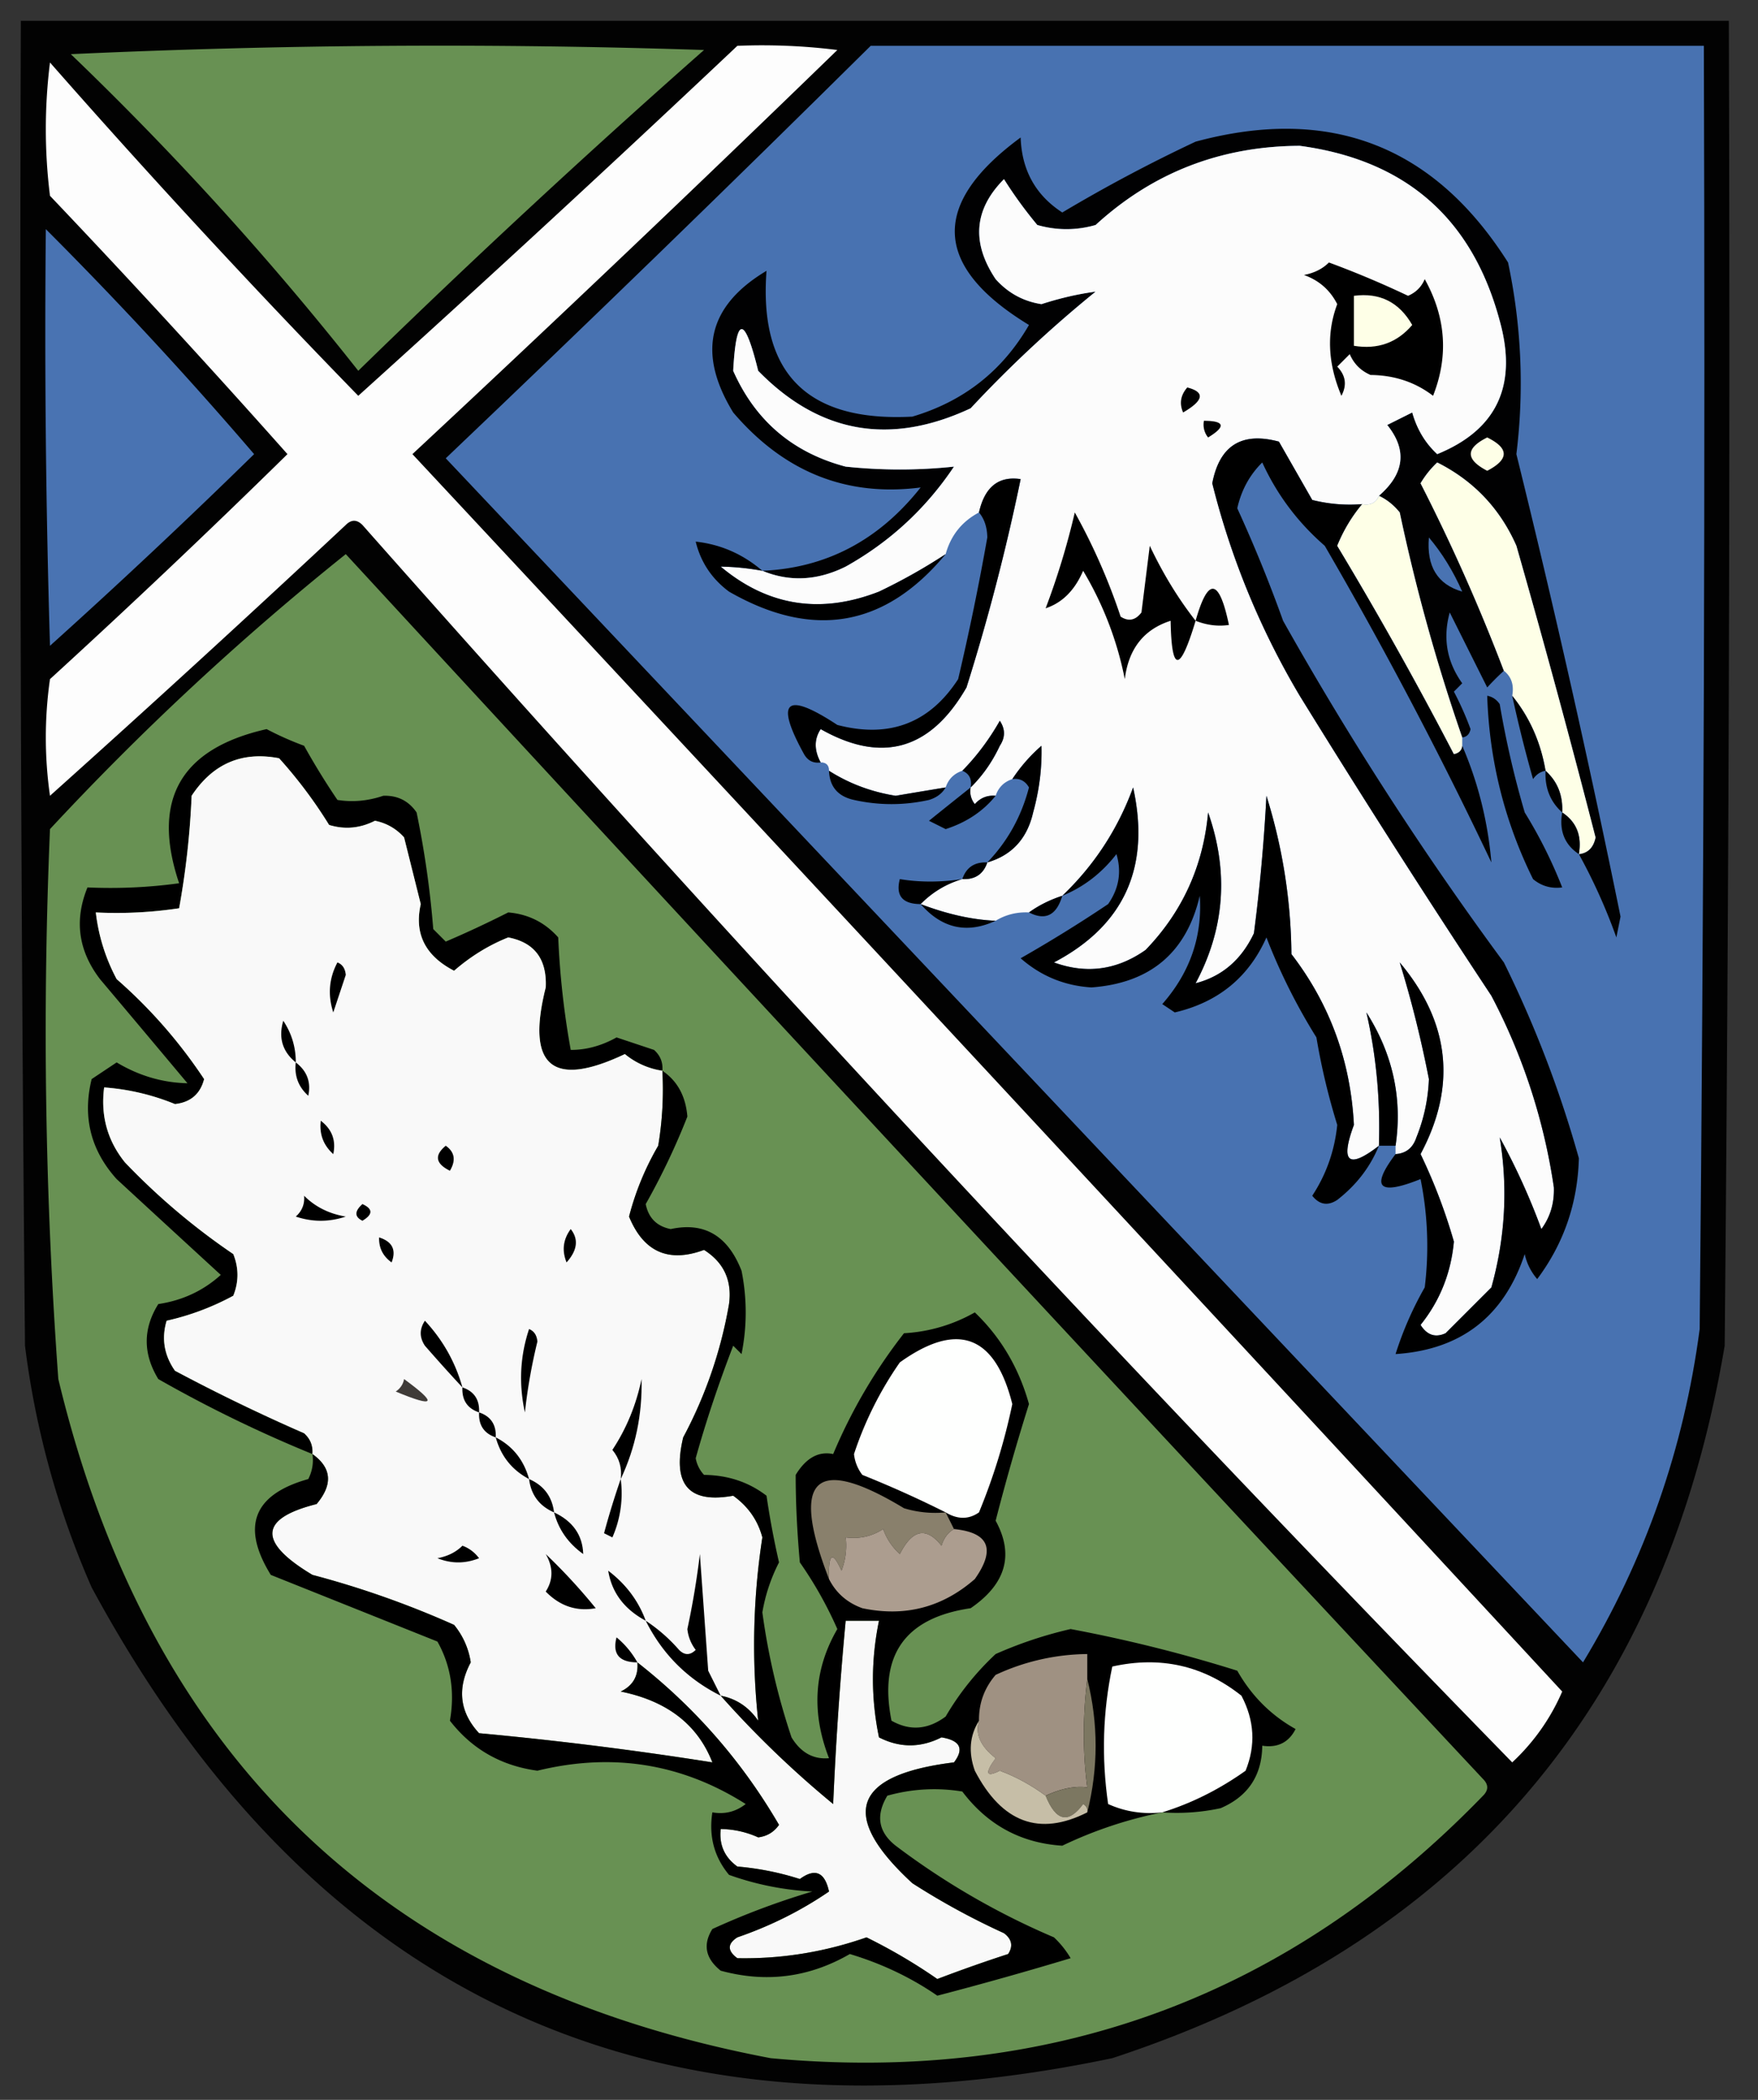 <svg xmlns="http://www.w3.org/2000/svg" width="211" height="252" style="shape-rendering:geometricPrecision;text-rendering:geometricPrecision;image-rendering:optimizeQuality;fill-rule:evenodd;clip-rule:evenodd"><rect width="100%" height="100%" fill="#333333" stroke="none"/><path style="opacity:.967" fill="#010100" d="M2.5 2.5h205c.167 53.001 0 106.001-.5 159-7.288 43.289-31.788 71.789-73.5 85.5-55.091 11.531-95.925-7.302-122.5-56.5a104.146 104.146 0 0 1-8-29c-.5-52.999-.667-105.999-.5-159z"/><path style="opacity:1" fill="#689153" d="M8.5 6.5a965.198 965.198 0 0 1 76-.5A1127.034 1127.034 0 0 0 43 44.5a372.564 372.564 0 0 0-34.5-38z"/><path style="opacity:1" fill="#fdfdfd" d="M88.5 5.5a72.438 72.438 0 0 1 12 .5 3461.47 3461.47 0 0 1-51 48.5c46.12 49.424 92.12 98.924 138 148.5a25.246 25.246 0 0 1-6 8.5A4138.091 4138.091 0 0 1 43.5 63c-.667-.667-1.333-.667-2 0A2258.24 2258.24 0 0 1 6 95.5a49.25 49.25 0 0 1 0-14 1095.048 1095.048 0 0 0 28.5-27A1246.668 1246.668 0 0 0 6 23.5a64.25 64.25 0 0 1 0-16 1060.418 1060.418 0 0 0 37 40 2743.08 2743.08 0 0 0 45.5-42z"/><path style="opacity:1" fill="#4872b1" d="M104.5 5.5h100c.167 51.334 0 102.668-.5 154-1.892 14.343-6.558 27.676-14 40L53.5 55c17.2-16.367 34.2-32.867 51-49.5z"/><path style="opacity:1" fill="#010102" d="M189.5 102.5c1.086-.12 1.753-.787 2-2a1357.022 1357.022 0 0 0-9.5-35c-1.972-4.471-5.138-7.805-9.5-10a11.392 11.392 0 0 0-2 2.5 226.825 226.825 0 0 1 10 22.5 31.12 31.12 0 0 0-2 2l-4.5-9c-.847 3.088-.347 5.92 1.5 8.5l-1 1a37.151 37.151 0 0 1 2 4.5c-.124.607-.457.94-1 1a223.226 223.226 0 0 1-7.5-27c-.708-.88-1.542-1.547-2.5-2 3.079-2.665 3.412-5.498 1-8.5l3-1.5c.565 2.01 1.565 3.676 3 5 7.159-2.919 9.659-8.252 7.5-16-3.299-12.295-11.299-19.295-24-21-9.463.04-17.63 3.206-24.5 9.5a12.5 12.5 0 0 1-7 0 51.054 51.054 0 0 1-4-5.5c-3.596 3.617-3.93 7.617-1 12 1.492 1.666 3.325 2.666 5.5 3 2.217-.718 4.384-1.218 6.5-1.5a147.47 147.47 0 0 0-15 14c-9.657 4.521-18.157 3.021-25.5-4.5-1.64-6.668-2.64-6.668-3 0 2.656 5.99 7.156 9.822 13.5 11.5 4.382.457 8.716.457 13 0-3.38 5.047-7.714 9.047-13 12-3.394 1.684-6.728 1.85-10 .5 7.654-.331 13.987-3.664 19-10-8.893 1.149-16.393-1.851-22.5-9-4.365-7.139-3.032-12.805 4-17-.93 12.327 4.904 18.16 17.5 17.5 6.153-1.825 10.82-5.492 14-11-11.527-7.02-11.86-14.52-1-22.5.134 3.929 1.801 6.929 5 9a185.413 185.413 0 0 1 16-8.5c16.124-4.35 28.624.483 37.5 14.5a69.583 69.583 0 0 1 1 23 1376.563 1376.563 0 0 1 12.5 55.5l-.5 2.5a68.206 68.206 0 0 0-4.5-10z"/><path style="opacity:1" fill="#fcfcfc" d="M165.5 59.5c-.342.838-1.008 1.172-2 1a18.437 18.437 0 0 1-6-.5l-4-7c-4.463-1.203-7.13.464-8 5A94.665 94.665 0 0 0 156 83.5a1351.374 1351.374 0 0 0 23 36 71.693 71.693 0 0 1 7.5 23c.064 1.889-.436 3.556-1.5 5a80.576 80.576 0 0 0-5-11c.998 6.036.665 12.036-1 18l-5.5 5.5c-1.225.563-2.225.23-3-1 2.319-2.891 3.653-6.224 4-10a66.526 66.526 0 0 0-4-10.5c4.356-8.159 3.523-15.825-2.5-23 1.394 4.504 2.56 9.17 3.5 14a20.702 20.702 0 0 1-1.5 7c-.417 1.256-1.25 1.923-2.5 2v-1c.839-5.678-.328-11.012-3.5-16 1.182 5.168 1.682 10.501 1.5 16-3.666 2.841-4.666 2.007-3-2.5-.392-7.675-2.892-14.508-7.5-20.5a65.385 65.385 0 0 0-3-19 213.568 213.568 0 0 1-1.5 16.5c-1.499 3.18-3.832 5.18-7 6 3.503-6.556 4.003-13.389 1.5-20.5-.579 6.416-3.079 11.916-7.5 16.5-3.43 2.419-7.096 2.919-11 1.5 8.438-4.438 11.604-11.438 9.5-21-1.837 5.012-4.67 9.346-8.5 13-1.495.489-2.829 1.155-4 2-1.459-.067-2.792.266-4 1-2.783-.113-5.783-.779-9-2a11.445 11.445 0 0 1 5-3c1.527.073 2.527-.594 3-2 2.952-.859 4.785-2.859 5.5-6 .74-2.676 1.073-5.342 1-8a19.565 19.565 0 0 0-3.5 4c-1 .333-1.667 1-2 2-.996-.086-1.829.248-2.5 1a2.429 2.429 0 0 1-.5-2c1.431-1.403 2.598-3.07 3.5-5 .667-1 .667-2 0-3-1.277 2.247-2.777 4.247-4.5 6-1 .333-1.667 1-2 2-1.988.327-3.988.66-6 1-2.917-.464-5.584-1.464-8-3 0-.667-.333-1-1-1-.792-1.467-.792-2.8 0-4 7.35 4.166 13.183 2.5 17.5-5a254.048 254.048 0 0 0 6.5-25c-2.647-.395-4.313.938-5 4-2.043 1.08-3.376 2.746-4 5a68.419 68.419 0 0 1-8 4.5c-7.008 2.737-13.341 1.737-19-3 1.608.019 3.274.185 5 .5 3.272 1.35 6.606 1.184 10-.5 5.286-2.953 9.62-6.953 13-12a61.817 61.817 0 0 1-13 0c-6.344-1.678-10.844-5.51-13.5-11.5.36-6.668 1.36-6.668 3 0 7.343 7.521 15.843 9.021 25.5 4.5a147.47 147.47 0 0 1 15-14c-2.116.282-4.283.782-6.5 1.5-2.175-.334-4.008-1.334-5.5-3-2.93-4.383-2.596-8.383 1-12a51.054 51.054 0 0 0 4 5.5 12.5 12.5 0 0 0 7 0c6.87-6.294 15.037-9.46 24.5-9.5 12.701 1.705 20.701 8.705 24 21 2.159 7.748-.341 13.081-7.5 16-1.435-1.324-2.435-2.99-3-5l-3 1.5c2.412 3.002 2.079 5.835-1 8.5z"/><path style="opacity:1" fill="#4973b2" d="M5.5 27.5a481.58 481.58 0 0 1 25 27A794.965 794.965 0 0 1 6 77.5c-.5-16.663-.667-33.33-.5-50z"/><path style="opacity:1" d="M159.5 31.5a115.654 115.654 0 0 1 9.5 4c.945-.405 1.612-1.072 2-2 2.544 4.569 2.878 9.235 1 14-2.133-1.638-4.633-2.471-7.5-2.5-1.167-.5-2-1.333-2.5-2.5l-1.5 1.5c1.017 1.05 1.184 2.216.5 3.5-1.636-3.873-1.803-7.54-.5-11-.864-1.697-2.197-2.863-4-3.5 1.237-.232 2.237-.732 3-1.5z"/><path style="opacity:1" fill="#feffe7" d="M162.5 35.5c3.099-.408 5.433.759 7 3.5-1.821 2.137-4.154 2.97-7 2.5v-6z"/><path style="opacity:1" d="M142.5 46.5c2.157.553 1.99 1.553-.5 3-.47-1.077-.303-2.077.5-3zM144.5 50.5c2.501.01 2.668.678.5 2a2.429 2.429 0 0 1-.5-2zM163.5 60.5a18.664 18.664 0 0 0-3 5 457.47 457.47 0 0 1 14 25c.607-.124.94-.457 1-1 1.908 4.418 3.075 9.085 3.5 14a512.963 512.963 0 0 0-20-38c-3.233-2.807-5.733-6.14-7.5-10-1.512 1.49-2.512 3.324-3 5.5a170.633 170.633 0 0 1 5.5 13.5 395.589 395.589 0 0 0 26.5 41c3.73 7.56 6.73 15.393 9 23.5-.144 5.397-1.81 10.23-5 14.5a6.802 6.802 0 0 1-1.5-3c-2.482 7.489-7.649 11.489-15.5 12a41.002 41.002 0 0 1 3.5-8 40.477 40.477 0 0 0-.5-13c-5.037 2.022-6.037 1.022-3-3 1.25-.077 2.083-.744 2.5-2a20.702 20.702 0 0 0 1.5-7c-.94-4.83-2.106-9.496-3.5-14 6.023 7.175 6.856 14.841 2.5 23a66.526 66.526 0 0 1 4 10.5c-.347 3.776-1.681 7.109-4 10 .775 1.23 1.775 1.563 3 1l5.5-5.5c1.665-5.964 1.998-11.964 1-18a80.576 80.576 0 0 1 5 11c1.064-1.444 1.564-3.111 1.5-5a71.693 71.693 0 0 0-7.5-23 1351.374 1351.374 0 0 1-23-36A94.665 94.665 0 0 1 145.5 58c.87-4.536 3.537-6.203 8-5l4 7c1.973.495 3.973.662 6 .5z"/><path style="opacity:1" fill="#feffe7" d="M178.5 52.5c2.64 1.294 2.64 2.627 0 4-2.625-1.365-2.625-2.698 0-4zM189.5 102.5c.38-2.198-.287-3.865-2-5 .098-2.053-.569-3.72-2-5-.575-3.412-1.908-6.412-4-9 .237-1.291-.096-2.291-1-3a226.825 226.825 0 0 0-10-22.5 11.392 11.392 0 0 1 2-2.5c4.362 2.195 7.528 5.529 9.5 10a1357.022 1357.022 0 0 1 9.5 35c-.247 1.213-.914 1.88-2 2z"/><path style="opacity:1" d="M98.5 91.5c-.876.13-1.543-.203-2-1-3.53-6.409-2.197-7.575 4-3.5 6.232 1.627 11.065-.206 14.5-5.5a310.26 310.26 0 0 0 3.5-17c-.02-1.226-.353-2.226-1-3 .687-3.062 2.353-4.395 5-4a254.048 254.048 0 0 1-6.5 25c-4.317 7.5-10.15 9.166-17.5 5-.792 1.2-.792 2.533 0 4z"/><path style="opacity:1" fill="#feffe7" d="M165.5 59.5c.958.453 1.792 1.12 2.5 2a223.226 223.226 0 0 0 7.5 27v1c-.06.543-.393.876-1 1a457.47 457.47 0 0 0-14-25c.76-1.86 1.76-3.527 3-5 .992.172 1.658-.162 2-1z"/><path style="opacity:1" d="M143.5 74.5c-1.886 6.264-2.886 6.264-3 0-3.214 1.028-5.048 3.362-5.5 7a40.584 40.584 0 0 0-5-13c-1.006 2.343-2.506 3.843-4.5 4.5a90.007 90.007 0 0 0 3.5-11.5 73.176 73.176 0 0 1 5.5 12.5c.949.617 1.782.45 2.5-.5l1-8c1.576 3.335 3.409 6.335 5.5 9zM91.5 68.5a29.816 29.816 0 0 0-5-.5c5.659 4.737 11.992 5.737 19 3a68.419 68.419 0 0 0 8-4.5c-7.271 8.768-15.938 10.268-26 4.5-2.062-1.532-3.396-3.532-4-6 2.995.329 5.662 1.496 8 3.5z"/><path style="opacity:1" fill="#4973b2" d="M171.5 64.5c1.598 1.895 2.932 4.062 4 6.5-2.965-.858-4.298-3.025-4-6.5z"/><path style="opacity:1" fill="#689153" d="M41.5 66.5a27154.137 27154.137 0 0 0 136.5 147c.667.667.667 1.333 0 2-23.353 24.121-51.853 34.621-85.5 31.5-46.065-8.732-74.565-35.898-85.5-81.5a573.867 573.867 0 0 1-1-66 330.339 330.339 0 0 1 35.5-33z"/><path style="opacity:1" d="M143.5 74.5c1.495-5.284 2.828-5.117 4 .5-1.319.195-2.653.028-4-.5zM178.5 83.5c.617.11 1.117.444 1.5 1 .746 4.396 1.746 8.73 3 13a55.76 55.76 0 0 1 4.5 9c-1.322.17-2.489-.163-3.5-1-3.417-6.914-5.251-14.247-5.5-22zM181.5 83.5c2.092 2.588 3.425 5.588 4 9-.617.11-1.117.444-1.5 1a163.27 163.27 0 0 1-2.5-10zM116.5 94.5c.172-.992-.162-1.658-1-2 1.723-1.753 3.223-3.753 4.5-6 .667 1 .667 2 0 3-.902 1.93-2.069 3.597-3.5 5zM79.5 128.5a9.173 9.173 0 0 1-4.5-2c-8.71 4.13-11.876 1.463-9.5-8 .156-3.392-1.344-5.392-4.5-6-2.337.934-4.504 2.268-6.5 4-3.469-1.797-4.802-4.463-4-8l-2-8a6.205 6.205 0 0 0-3.5-2c-1.79.91-3.623 1.076-5.5.5a55.305 55.305 0 0 0-6-8c-4.452-.86-7.952.64-10.5 4.5a99.133 99.133 0 0 1-1.5 13.5c-3.317.498-6.65.665-10 .5a22.39 22.39 0 0 0 2.5 8 59.693 59.693 0 0 1 10.5 12c-.462 1.791-1.628 2.791-3.5 3a27.716 27.716 0 0 0-8.5-2c-.438 3.393.395 6.393 2.5 9a80.475 80.475 0 0 0 13 11c.667 1.667.667 3.333 0 5a30.931 30.931 0 0 1-8 3c-.635 2.135-.301 4.135 1 6a220.39 220.39 0 0 0 15.5 7.5c.752.671 1.086 1.504 1 2.5a157.685 157.685 0 0 1-18.5-9c-1.85-3.037-1.85-6.037 0-9 2.9-.434 5.4-1.601 7.5-3.5-4.103-3.764-8.27-7.597-12.5-11.5-3.114-3.459-4.114-7.459-3-12l3-2c2.68 1.603 5.513 2.437 8.5 2.5A5351.149 5351.149 0 0 0 12 117.5c-2.605-3.409-3.105-7.076-1.5-11a60.93 60.93 0 0 0 11-.5c-3.358-9.99.142-16.157 10.5-18.5a37.12 37.12 0 0 0 4.5 2 86.494 86.494 0 0 0 4 6.5c1.826.292 3.66.125 5.5-.5 1.71-.06 3.044.606 4 2 .958 4.623 1.625 9.29 2 14l1.5 1.5c2.426-1.033 4.926-2.2 7.5-3.5 2.406.203 4.406 1.203 6 3a99.133 99.133 0 0 0 1.5 13.5c1.868.004 3.702-.496 5.5-1.5l4.5 1.5c.752.671 1.086 1.504 1 2.5zM118.5 103.5c2.429-2.521 4.096-5.52 5-9-.457-.797-1.124-1.13-2-1a19.565 19.565 0 0 1 3.5-4c.073 2.658-.26 5.324-1 8-.715 3.141-2.548 5.141-5.5 6z"/><path style="opacity:1" fill="#f9f9f9" d="M79.5 128.5a40.939 40.939 0 0 1-.5 9 33.471 33.471 0 0 0-3.5 8.5c1.743 4.245 4.743 5.579 9 4 2.38 1.509 3.38 3.675 3 6.5a52.954 52.954 0 0 1-5.5 16c-1.348 5.64.652 7.973 6 7 1.786 1.277 2.952 2.944 3.5 5a84.852 84.852 0 0 0-.5 22c-1.129-1.641-2.629-2.641-4.5-3a119.883 119.883 0 0 0 13.5 13c.316-7.358.816-14.691 1.5-22h4c-.968 4.688-.968 9.355 0 14 2.484 1.273 4.984 1.273 7.5 0 2.244.367 2.744 1.367 1.5 3-12.184 1.509-13.851 6.342-5 14.5a87.45 87.45 0 0 0 11 6c.951.718 1.117 1.551.5 2.5a178.35 178.35 0 0 0-8.5 3 65.823 65.823 0 0 0-8.5-5c-5.054 1.769-10.22 2.602-15.5 2.5-1.211-.893-1.211-1.726 0-2.5 3.987-1.373 7.654-3.206 11-5.5-.507-2.341-1.674-2.841-3.5-1.5a34.041 34.041 0 0 0-7.5-1.5c-1.537-1.11-2.204-2.61-2-4.5 1.56.019 3.06.352 4.5 1 1.059-.13 1.892-.63 2.5-1.5-4.413-7.58-10.08-14.08-17-19.5.14 1.624-.527 2.79-2 3.5 5.564 1.13 9.231 3.963 11 8.5a434.718 434.718 0 0 0-28-3.5c-2.333-2.521-2.666-5.355-1-8.5a9.208 9.208 0 0 0-2-4.5 111.398 111.398 0 0 0-17-6c-6.572-3.933-6.405-6.767.5-8.5 1.977-2.355 1.81-4.355-.5-6 .086-.996-.248-1.829-1-2.5a220.39 220.39 0 0 1-15.5-7.5c-1.301-1.865-1.635-3.865-1-6a30.931 30.931 0 0 0 8-3c.667-1.667.667-3.333 0-5a80.475 80.475 0 0 1-13-11c-2.105-2.607-2.938-5.607-2.5-9 2.935.217 5.769.883 8.5 2 1.872-.209 3.038-1.209 3.5-3a59.693 59.693 0 0 0-10.5-12 22.39 22.39 0 0 1-2.5-8c3.35.165 6.683-.002 10-.5A99.133 99.133 0 0 0 23 95.5c2.548-3.86 6.048-5.36 10.5-4.5a55.305 55.305 0 0 1 6 8c1.877.576 3.71.41 5.5-.5a6.205 6.205 0 0 1 3.5 2l2 8c-.802 3.537.531 6.203 4 8 1.996-1.732 4.163-3.066 6.5-4 3.156.608 4.656 2.608 4.5 6-2.376 9.463.79 12.13 9.5 8a9.173 9.173 0 0 0 4.5 2z"/><path style="opacity:1" d="M99.5 92.5c2.416 1.536 5.083 2.536 8 3 2.012-.34 4.012-.673 6-1-.418.722-1.084 1.222-2 1.5-3 .667-6 .667-9 0-1.926-.422-2.926-1.59-3-3.5zM185.5 92.5c1.431 1.28 2.098 2.947 2 5-1.431-1.28-2.098-2.947-2-5zM116.5 94.5a2.429 2.429 0 0 0 .5 2c.671-.752 1.504-1.086 2.5-1-1.513 1.867-3.513 3.2-6 4l-2-1c1.686-1.357 3.352-2.69 5-4zM165.5 137.5c-1.043 2.556-2.71 4.723-5 6.5-1.135.749-2.135.583-3-.5 1.682-2.559 2.682-5.393 3-8.5a80.226 80.226 0 0 1-2.5-10.5 71.295 71.295 0 0 1-6-12c-2.124 4.782-5.79 7.782-11 9l-1.5-1c3.327-3.783 4.827-8.116 4.5-13-1.593 6.811-5.927 10.478-13 11-3.233-.2-6.067-1.367-8.5-3.5a168.466 168.466 0 0 0 10.5-6.5c1.301-1.865 1.635-3.865 1-6-1.777 2.29-3.944 3.957-6.5 5 3.83-3.654 6.663-7.988 8.5-13 2.104 9.562-1.062 16.562-9.5 21 3.904 1.419 7.57.919 11-1.5 4.421-4.584 6.921-10.084 7.5-16.5 2.503 7.111 2.003 13.944-1.5 20.5 3.168-.82 5.501-2.82 7-6a213.568 213.568 0 0 0 1.5-16.5 65.385 65.385 0 0 1 3 19c4.608 5.992 7.108 12.825 7.5 20.5-1.666 4.507-.666 5.341 3 2.5zM187.5 97.5c1.713 1.135 2.38 2.802 2 5-1.713-1.135-2.38-2.802-2-5zM118.5 103.5c-.473 1.406-1.473 2.073-3 2 .473-1.406 1.473-2.073 3-2zM115.5 105.5a11.445 11.445 0 0 0-5 3c-2.186-.011-3.019-1.011-2.5-3 2.354.392 4.854.392 7.5 0z"/><path style="opacity:1" d="M127.5 107.5c-.695 2.35-2.028 3.017-4 2 1.171-.845 2.505-1.511 4-2zM110.5 108.5c3.217 1.221 6.217 1.887 9 2-3.444 1.59-6.444.924-9-2zM40.5 115.5c.597.235.93.735 1 1.5l-1.5 4.5c-.678-2.098-.51-4.098.5-6zM167.5 137.5h-2c.182-5.499-.318-10.832-1.5-16 3.172 4.988 4.339 10.322 3.5 16zM35.5 127.5c-1.599-1.299-2.099-2.965-1.5-5 1.009 1.525 1.509 3.192 1.5 5zM35.5 127.5c1.348 1.027 1.848 2.36 1.5 4-1.188-1.063-1.688-2.397-1.5-4zM79.5 128.5c1.8 1.219 2.8 3.052 3 5.5a83.634 83.634 0 0 1-5 10.5c.333 1.667 1.333 2.667 3 3 4.027-.877 6.86.79 8.5 5a25.249 25.249 0 0 1 0 10l-1-1c-1.795 4.675-3.295 9.175-4.5 13.5a3.942 3.942 0 0 0 1 2c2.867.029 5.367.862 7.5 2.5.392 2.688.892 5.355 1.5 8a20.625 20.625 0 0 0-2 6 81.697 81.697 0 0 0 3.5 15c1.113 1.829 2.613 2.663 4.5 2.5-2.141-5.509-1.808-10.676 1-15.5a46.888 46.888 0 0 0-4.5-8c-.334-3.699-.5-7.199-.5-10.5 1.243-2.034 2.743-2.867 4.5-2.5a63.31 63.31 0 0 1 8.5-14.5 19.296 19.296 0 0 0 8.5-2.5c3.118 2.986 5.285 6.653 6.5 11a268.838 268.838 0 0 0-4 14c2.237 4.09 1.237 7.59-3 10.5-7.898 1.156-11.064 5.656-9.5 13.5 2.21 1.249 4.376 1.082 6.5-.5a32.97 32.97 0 0 1 6-7.5 49.576 49.576 0 0 1 9-3 173.89 173.89 0 0 1 20 5c1.714 3.021 4.047 5.354 7 7-.82 1.611-2.154 2.278-4 2-.044 3.59-1.711 6.09-5 7.5-2.31.497-4.643.663-7 .5a50.469 50.469 0 0 0-12 4c-4.963-.316-8.963-2.483-12-6.5a20.683 20.683 0 0 0-9 .5c-1.416 2.36-1.083 4.36 1 6a89.958 89.958 0 0 0 19 11 11.38 11.38 0 0 1 2 2.5 439.52 439.52 0 0 1-16 4.5c-3.152-2.176-6.652-3.843-10.5-5-4.88 2.82-10.047 3.487-15.5 2-1.833-1.468-2.166-3.135-1-5 3.9-1.784 7.9-3.284 12-4.5a34.784 34.784 0 0 1-10-2c-1.778-2.135-2.445-4.635-2-7.5 1.478.262 2.811-.071 4-1-7.666-4.865-16-6.199-25-4-4.358-.593-7.858-2.593-10.5-6 .606-3.469.106-6.636-1.5-9.5l-20-8c-3.587-5.816-2.087-9.65 4.5-11.5.483-.948.65-1.948.5-3 2.31 1.645 2.477 3.645.5 6-6.905 1.733-7.072 4.567-.5 8.5a111.398 111.398 0 0 1 17 6 9.208 9.208 0 0 1 2 4.5c-1.666 3.145-1.333 5.979 1 8.5a434.718 434.718 0 0 1 28 3.5c-1.769-4.537-5.436-7.37-11-8.5 1.473-.71 2.14-1.876 2-3.5 6.92 5.42 12.587 11.92 17 19.5-.608.87-1.441 1.37-2.5 1.5a11.184 11.184 0 0 0-4.5-1c-.204 1.89.463 3.39 2 4.5 2.595.226 5.095.726 7.5 1.5 1.826-1.341 2.993-.841 3.5 1.5-3.346 2.294-7.013 4.127-11 5.5-1.211.774-1.211 1.607 0 2.5 5.28.102 10.446-.731 15.5-2.5a65.823 65.823 0 0 1 8.5 5 178.35 178.35 0 0 1 8.5-3c.617-.949.451-1.782-.5-2.5a87.45 87.45 0 0 1-11-6c-8.851-8.158-7.184-12.991 5-14.5 1.244-1.633.744-2.633-1.5-3-2.516 1.273-5.016 1.273-7.5 0-.968-4.645-.968-9.312 0-14h-4a437.564 437.564 0 0 0-1.5 22 119.883 119.883 0 0 1-13.5-13c1.871.359 3.371 1.359 4.5 3a84.852 84.852 0 0 1 .5-22c-.548-2.056-1.714-3.723-3.5-5-5.348.973-7.348-1.36-6-7a52.954 52.954 0 0 0 5.5-16c.38-2.825-.62-4.991-3-6.5-4.257 1.579-7.257.245-9-4a33.471 33.471 0 0 1 3.5-8.5c.498-2.982.665-5.982.5-9zM38.5 134.5c1.348 1.027 1.848 2.36 1.5 4-1.188-1.063-1.688-2.397-1.5-4zM53.5 137.5c1.074.751 1.24 1.751.5 3-1.728-.852-1.895-1.852-.5-3zM36.5 143.5c1.33 1.332 2.997 2.165 5 2.5-2 .667-4 .667-6 0 .752-.671 1.086-1.504 1-2.5zM43.5 144.5c1.273.577 1.273 1.243 0 2-.963-.47-.963-1.137 0-2z"/><path style="opacity:1" d="M68.5 147.5c.965 1.221.798 2.554-.5 4-.58-1.428-.412-2.762.5-4zM45.5 148.5c1.585.502 2.085 1.502 1.5 3-1.039-.744-1.539-1.744-1.5-3zM55.5 166.5a208.311 208.311 0 0 1-4.5-5c-.667-1-.667-2 0-3 2.157 2.317 3.657 4.984 4.5 8zM63.5 159.5c.597.235.93.735 1 1.5a65.742 65.742 0 0 0-1.5 8.5c-.747-3.424-.58-6.757.5-10z"/><path style="opacity:1" fill="#fefffe" d="M113.5 181.5a130.911 130.911 0 0 0-10-4.5 4.933 4.933 0 0 1-1-2.5 42.526 42.526 0 0 1 5.5-11c6.921-4.958 11.421-3.291 13.5 5a73.29 73.29 0 0 1-4 13c-1.226.863-2.56.863-4 0z"/><path style="opacity:1" d="M74.5 177.5c.17-1.322-.163-2.489-1-3.5 1.69-2.557 2.856-5.391 3.5-8.5.099 4.261-.734 8.261-2.5 12z"/><path style="opacity:1" fill="#3f3b38" d="M48.5 165.5c4.068 2.972 3.734 3.472-1 1.5.556-.383.89-.883 1-1.5z"/><path style="opacity:1" d="M55.5 166.5c1.406.473 2.073 1.473 2 3-1.406-.473-2.073-1.473-2-3zM57.5 169.5c1.406.473 2.073 1.473 2 3-1.406-.473-2.073-1.473-2-3zM59.5 172.5c2.031 1.039 3.364 2.705 4 5-2.043-1.079-3.376-2.746-4-5zM63.5 177.5c1.762.762 2.762 2.096 3 4-1.762-.762-2.762-2.096-3-4zM74.5 177.5a13.118 13.118 0 0 1-1 7l-1-.5a96.635 96.635 0 0 1 2-6.5z"/><path style="opacity:1" fill="#89806c" d="m113.5 181.5 1 2c-.722.418-1.222 1.084-1.5 2-1.828-2.307-3.494-1.974-5 1a7.293 7.293 0 0 1-2-3c-1.356.88-2.856 1.214-4.5 1a8.43 8.43 0 0 1-.5 4c-1.088-2.432-1.588-2.098-1.5 1-4.706-12.139-1.706-14.973 9-8.5a12.93 12.93 0 0 0 5 .5z"/><path style="opacity:1" d="M66.5 181.5c2.257 1.062 3.423 2.728 3.5 5-1.802-1.289-2.969-2.956-3.5-5z"/><path style="opacity:1" fill="#ac9d8f" d="M114.5 183.5c4.2.414 5.033 2.414 2.5 6-3.899 3.41-8.399 4.576-13.5 3.5-1.824-.66-3.157-1.827-4-3.5-.088-3.098.412-3.432 1.5-1a8.43 8.43 0 0 0 .5-4c1.644.214 3.144-.12 4.5-1a7.293 7.293 0 0 0 2 3c1.506-2.974 3.172-3.307 5-1 .278-.916.778-1.582 1.5-2z"/><path style="opacity:1" d="M55.5 185.5c.79.283 1.456.783 2 1.5-1.667.667-3.333.667-5 0 1.237-.232 2.237-.732 3-1.5zM65.5 186.5c2.1 1.998 4.1 4.165 6 6.5-2.288.418-4.288-.249-6-2 .913-1.414.913-2.914 0-4.5zM86.5 203.5c-4-2-7-5-9-9a19.565 19.565 0 0 1 4 3.5c.667.667 1.333.667 2 0a4.94 4.94 0 0 1-1-2.5 98.1 98.1 0 0 0 1.5-9l1 14 1.5 3zM77.5 194.5c-2.573-1.379-4.073-3.379-4.5-6 2.127 1.614 3.627 3.614 4.5 6zM76.5 199.5c-2.186-.011-3.02-1.011-2.5-3a10.51 10.51 0 0 1 2.5 3z"/><path style="opacity:1" fill="#fefffe" d="M139.5 217.5c-2.292.256-4.459-.077-6.5-1-.806-5.584-.639-11.084.5-16.5 5.772-1.29 10.939-.123 15.5 3.5 1.564 2.962 1.731 5.962.5 9-3.157 2.245-6.491 3.912-10 5z"/><path style="opacity:1" fill="#9f9182" d="M130.5 201.5c-.551 4.494-.551 8.827 0 13-1.462-.192-3.128.141-5 1-1.765-1.294-3.598-2.294-5.5-3-1.666.84-1.833.34-.5-1.5-1.819-1.415-2.485-2.915-2-4.5-.028-2.082.639-3.916 2-5.5a26.53 26.53 0 0 1 11-2.5v3z"/><path style="opacity:1" fill="#7c7761" d="M130.5 201.5c1.333 5.333 1.333 10.667 0 16 .065-.438-.101-.772-.5-1-1.767 2.406-3.267 2.073-4.5-1 1.872-.859 3.538-1.192 5-1-.551-4.173-.551-8.506 0-13z"/><path style="opacity:1" fill="#c6bea7" d="M117.5 206.5c-.485 1.585.181 3.085 2 4.5-1.333 1.84-1.166 2.34.5 1.5 1.902.706 3.735 1.706 5.5 3 1.233 3.073 2.733 3.406 4.5 1 .399.228.565.562.5 1-5.752 2.91-10.252 1.244-13.5-5-.789-2.212-.622-4.212.5-6z"/></svg>